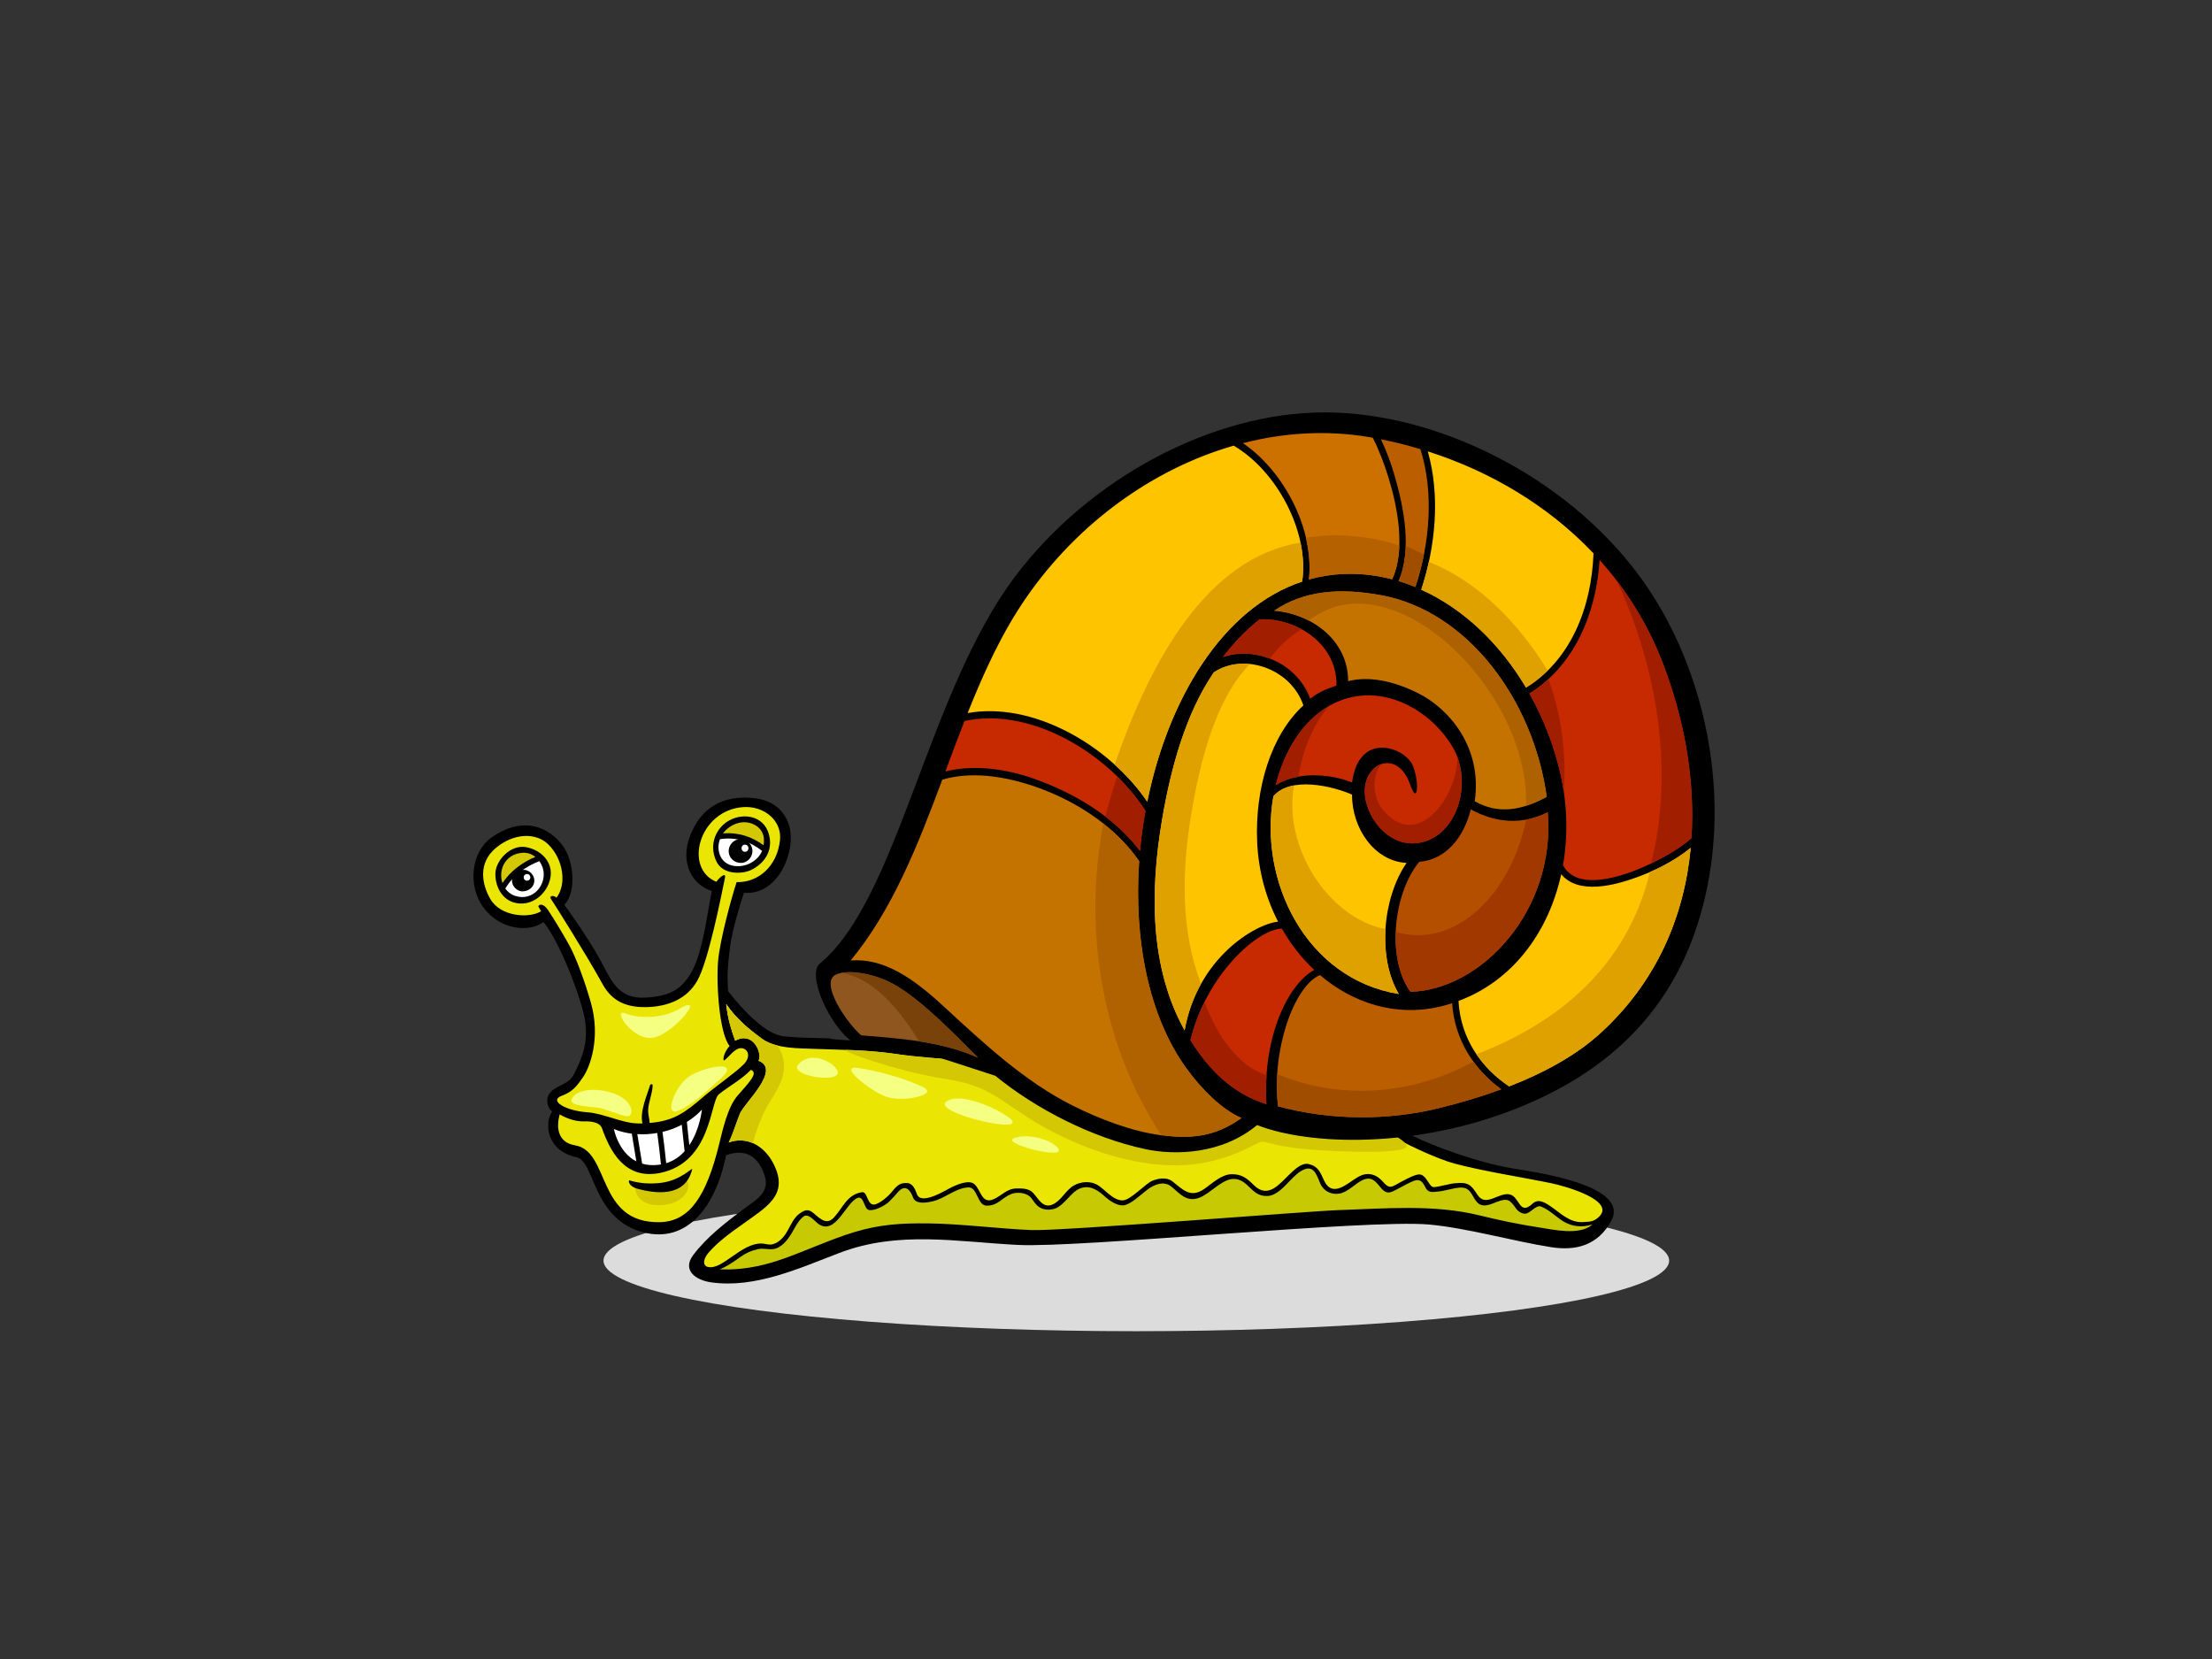 <?xml version="1.0" encoding="utf-8"?>
<!-- Generator: Adobe Illustrator 17.0.0, SVG Export Plug-In . SVG Version: 6.00 Build 0)  -->
<!DOCTYPE svg PUBLIC "-//W3C//DTD SVG 1.1//EN" "http://www.w3.org/Graphics/SVG/1.1/DTD/svg11.dtd">
<svg version="1.1" id="Layer_1" xmlns="http://www.w3.org/2000/svg" xmlns:xlink="http://www.w3.org/1999/xlink" x="0px" y="0px"
	 width="800px" height="600px" viewBox="0 0 800 600" enable-background="new 0 0 800 600" xml:space="preserve">
<rect x="0" y="0" width="800" height="600" fill="#333333" stroke="none"/>
<g>
	<ellipse fill="#DCDCDC" cx="410.966" cy="455.921" rx="192.701" ry="25.525"/>
	<g>
		<path d="M546.57,422.494c-12.2-2.147-27.622-7.699-35.553-11.66c-7.927-3.964-16.844-11.891-38.646-18.168
			c-21.798-6.276-78.288-9.245-101.737-10.899c-23.453-1.651-46.284-4.325-53.53-4.969c-7.247-0.645-13.897-0.455-17.37-1.266
			c-5.418-0.13-10.985-0.182-16.293-0.739c-6.351-0.664-14.393-8.979-20.067-16.243c-0.47-5.535-0.269-8.481,0.664-16.111
			c0.759-6.227,3.81-15.836,5.017-19.543c10.161,0.749,15.956-9.369,16.834-17.733c0.914-8.679-3.972-15.406-12.768-16.461
			c-12.121-1.454-19.557,3.802-23.346,13.072c-4.275,10.455,0.852,18.371,7.661,20.462c-1.138,5.284-2.307,14.902-4.623,22.581
			c-1.359,4.5-3.108,8.52-6.601,11.753c-3.343,3.093-8.212,3.967-12.67,4.224c-10.463,0.606-12.528-6.601-17.034-14.658
			c-3.569-6.383-11.105-17.275-12.412-18.883c4.498-4.6,3.59-16.368-1.056-22.046c-5.943-7.263-15.154-9.439-25.224-2.376
			c-7.475,5.241-8.798,17.617-2.904,25.478c6.066,8.082,16.55,8.988,21.655,5.151c6.074,7.393,14.006,28.405,15.042,35.737
			c1.059,7.461-0.691,12.807-4.059,19.367c-2.145,4.178-6.881,3.718-9.1,7.32c-0.84,1.359-0.852,4.53,1.251,6.097
			c-3.16,4.742-1.643,14.382,8.83,16.565c6.473,1.347,5.721,21.251,22.66,26.707c15.917,5.126,27.247-7.014,31.402-27.443
			c6.931-2.565,11.69,0.303,13.956,7.388c1.975,6.163-3.32,8.848-7.389,11.906c-6.517,4.895-13.534,10.214-18.469,16.828
			c-3.975,5.323,0.628,9.018,6.567,9.852c15.961,2.23,31.977-5.19,46.381-10.674c21.275-8.108,42.27-4.006,64.442-2.874
			c22.442,1.148,126.161-9.345,148.584-7.388c13.77,1.202,30.706,6.078,44.333,8.206c8.714,1.361,16.85-0.466,21.745-9.545
			C589.916,428.206,552.809,423.593,546.57,422.494z"/>
		<path fill="#EBE503" d="M203.324,396.228c3.68-1.345,5.29-3.358,7.673-6.871c2.383-3.519,6.307-14.049,2.699-26.742
			c-1.926-6.766-5.072-15.834-7.937-20.987c-2.159-3.878-5.596-9.6-7.58-12.525c-1.96-2.89-3.745-1.833-3.403-1.129
			c0.173,0.354,0.742,1.238,0.926,1.582c-4.197,2.682-14.665,2.06-18.388-4.452c-3.124-5.47-4.437-13.003,1.982-18.4
			c6.419-5.398,14.507-5.758,19.039-1.275c5.505,5.45,6.617,14.489,2.939,19.21c-1.538-1.175-2.558-0.349-2.105,0.318
			c1.304,1.95,13.171,20.756,18.751,30.947c3.468,6.331,8.767,8.447,15.709,8.335c7.54-0.119,14.753-2.72,18.619-9.667
			c3.871-6.95,8.267-28.842,9.935-37.033c0.564-2.761-2.872,0.775-3.059,1.386c-12.001-4.793-6.348-25.94,9.68-27.022
			c7.415-0.501,14.048,4.745,13.29,11.952c-1.001,9.523-7.964,15.421-15.679,15.168c-1.736,5.154-6.075,21.013-6.702,28.503
			c-0.744,8.864,0.537,26.515,4.17,30.752c-2.296,2.454-2.707,5.846-1.781,5.116c1.753-1.391,3.73-4.392,5.999-4.312
			c2.27,0.081,3.704,2.855,0.967,5.746c-2.741,2.894-10.766,8.471-14.386,11.605c-6.736,5.829-11.007,9.029-19.716,9.699
			c-0.095-1.565-0.635-3.296-0.541-4.855c0.179-2.964,1.538-5.756,1.612-8.723c0.013-0.568-0.788-0.539-0.927-0.062
			c-0.941,3.199-3.848,9.618-2.748,13.826c-0.564,0-1.127,0.003-1.73-0.011c-5.811-0.138-12.429-3.658-18.212-4.035
			C204.918,401.779,198.112,398.13,203.324,396.228z"/>
		<path fill="#EBE503" d="M260.054,413.955c-4.586,18.615-10.662,27.809-21.312,28.056c-23.201,0.539-17.909-25.644-30.754-27.787
			c-6.474-1.078-6.802-6.685-5.574-11.18c3.137,1.778,6.161,2.619,9.034,2.518c1.955-0.071,5.445,0.208,6.251,2.457
			c2.884,8.037,8.131,18.807,21.043,16.187c18.614-3.778,18.075-25.898,21.23-28.433c3.671-2.948,8.386-5.461,11.602-8.853
			c2.889,1.123-0.785,4.657-4.876,9.396C263.125,400.464,261.312,408.85,260.054,413.955z"/>
		<path fill="#EBE503" d="M256.272,458.262c5.29,0.831,11.845-8.755,19.314-8.533c1.018,0.029,2.202,0.479,3.192,0.377
			c2.686-0.276,4.719-2.642,5.968-4.847c1.176-2.062,2.28-4.679,4.201-6.182c1.362-1.069,2.932-1.948,4.508-0.895
			c2.389,1.599,5.05,5.472,8.111,2.186c3.335-3.588,4.715-8.327,10.178-9.192c2.189-0.344,1.761,5.382,4.961,4.351
			c1.887-0.606,4.485-2.843,5.573-4.153c1.835-2.209,2.895-3.735,5.876-3.51c2.057,0.154,2.882,2.412,3.437,3.954
			c1.603,4.432,10.94-1.748,13.082-2.69c1.886-0.829,5.78-2.5,7.703-0.887c2.354,1.976,2.612,7.374,6.939,5.487
			c3.002-1.308,4.771-3.834,8.289-3.909c1.976-0.041,4.46-0.029,5.957,1.523c1.86,1.922,3.569,5.891,7.136,4.274
			c3.229-1.462,4.641-5.102,7.641-6.846c2.738-1.584,5.954-1.519,8.003-0.525c3.093,1.497,5.932,5.941,9.697,5.899
			c2.823-0.035,8.292-6.137,10.696-7.097c2.205-0.877,5.212-1.397,7.239,0.177c3.753,2.925,6.485,6.208,11.44,2.856
			c2.928-1.981,6.284-5.389,10.087-5.413c3.642-0.025,5.478,1.48,7.971,3.949c5.256,5.203,9.411-0.639,13.212-4.203
			c1.58-1.477,4.2-4.021,6.661-3.413c3.448,0.849,4.114,2.961,5.5,5.903c3.175,6.733,8.695,0.722,12.587-1.394
			c2.921-1.584,5.745-1.068,8.079,1.213c1.811,1.768,2.43,3.377,5.117,1.872c2.887-1.618,6.42-3.565,8.282-3.834
			c2.991-0.427,3.829,4.745,5.713,4.573c2.611-0.233,5.088-1.156,7.683-1.408c4.707-0.451,5.675,0.504,8.048,4.197
			c2.991,4.642,7.695-0.975,11.575-0.171c3.768,0.777,3.458,7.921,8.324,3.379c2.068-1.945,4.438-0.473,6.474,0.907
			c3.654,2.462,6.994,6.084,11.797,5.735c2.011-0.146,3.74,0.114,5.833-1.96c6.005-5.945-12.546-11.095-17.174-12.055
			c-11.131-2.3-24.216-4.243-35.223-7.155c-5.599-1.484-19.289-7.507-24.853-11.622c-5.564-4.116-17.837-10.238-31.708-14.533
			c-13.875-4.295-128.825-10.902-143.688-13.212c-11.989-1.867-21.356-1.697-30.609-2.079c-5.746-0.238-14.454,0.006-19.392-3.594
			c-4.944-3.607-9.647-7.5-13.054-12.607c0.653,6.087,2.117,9.972,3.227,13.221c6.507-3.649,9.933,4.717,8.45,7.264
			c8.292,3.239-5.12,15.177-6.736,19.14c-1.498,3.676-2.323,6.882-4.064,10.419c6.715-2.465,13.229,1.316,16.527,8.33
			c3.491,7.423,1.021,11.911-5.113,16.602c-6.308,4.825-13.441,8.904-18.7,14.921C254.419,455.141,253.829,457.875,256.272,458.262z
			"/>
		<path fill="#D4C703" d="M340.909,390.028c14.869,2.335,17.553,5.38,30.01,13.589c12.586,8.293,34.258,18.12,54.927,17.838
			c17.289-0.236,28.312-8.211,30.295-8.493c1.979-0.284,4.533,1.697,18.119,2.829c6.512,0.544,20.707,1.086,27.457,0.566
			c7.34-0.568,9.507-1.34,3.683-5.096c-0.558-0.362-3.832-1.74-4.292-2.081c-5.564-4.116-17.837-10.238-31.708-14.533
			c-13.875-4.295-128.825-10.902-143.688-13.212c-7.215-1.125-13.478-1.508-19.342-1.723
			C302.49,379.575,324.143,387.398,340.909,390.028z"/>
		<path fill="#D4C703" d="M270.013,375.592c-0.124-0.143-0.259-0.27-0.383-0.414c-1.37-1.615-1.484-3.467-0.898-5.045
			c-2.266-2.094-4.339-4.376-6.075-6.977c0.653,6.087,2.117,9.972,3.227,13.221C267.446,375.5,268.829,375.329,270.013,375.592z"/>
		<path fill="#D4C703" d="M240.631,429.332c1.62-0.268,4.857-1.887,6.745-3.236c3.507,1.618,1.35,8.902-7.552,9.711
			c-8.335,0.758-10.525-4.316-9.985-7.014C234.831,429.684,237.516,429.849,240.631,429.332z"/>
		<path fill="#D4C703" d="M281.335,378.133c0.343,0.636,0.668,1.278,0.961,1.94c4.139,9.364-3.034,15.632-6.35,22.998
			c-1.531,3.4-2.717,6.85-3.71,10.349c-2.676-1.159-5.667-1.334-8.703-0.219c1.742-3.537,2.566-6.742,4.064-10.419
			c1.616-3.963,15.028-15.902,6.736-19.14c1.482-2.547-1.943-10.913-8.45-7.264c-1.11-3.25-2.574-7.134-3.227-13.221
			c3.407,5.107,8.109,9.001,13.054,12.607C277.273,376.9,279.231,377.627,281.335,378.133z"/>
		<path fill="#C7C903" d="M564.133,440.885c-2.182-1.618-4.279-3.534-6.845-4.536c-1.773-0.692-3.781,2.493-5.624,2.598
			c-1.301,0.073-2.677-0.879-3.385-1.887c-2.084-2.966-2.931-3.901-6.712-2.458c-2.48,0.945-5.462,2.528-7.549-0.006
			c-1.906-2.313-2.157-5.463-6.262-5.067c-2.639,0.254-5.155,1.19-7.778,1.426c-1.377,0.122-2.807,0.449-3.838-0.595
			c-1.085-1.101-1.497-4.617-4.929-3.242c-3.334,1.335-6.766,3.737-8.508,4.113c-3.746,0.814-4.441-6.821-9.668-4.546
			c-2.982,1.297-5.45,4.512-8.749,5.02c-2.798,0.425-5.497-0.887-6.728-3.499c-0.993-2.108-2.008-6.715-5.634-5.351
			c-2.182,0.82-3.762,2.496-5.361,4.128c-2.087,2.133-4.879,5.438-8.149,5.567c-3.534,0.135-4.987-1.733-7.429-4.016
			c-8.511-7.943-14.446,9.002-22.747,4.309c-1.822-1.024-3.11-2.528-4.738-3.795c-2.693-2.1-6.281-0.576-8.72,1.347
			c-3.207,2.52-5.272,4.559-7.648,5.358c-2.341,0.79-5.164-1.047-6.947-2.494c-1.199-0.971-4.133-4.162-7.68-3.876
			c-3.242,0.262-4.717,2.473-6.966,4.711c-1.018,1.009-2.129,2.182-3.458,2.788c-2.182,0.99-5.132,0.863-6.976-0.879
			c-0.866-0.818-1.404-1.814-2.14-2.735c-1.554-1.944-5.123-2.327-7.356-1.385c-3.504,1.485-4.639,4.155-8.73,4.164
			c-3.527,0.009-3.248-6.837-6.741-6.602c-4.901,0.33-8.371,4.079-13.026,5.076c-2.133,0.46-5.957,1.186-6.936-1.519
			c-0.958-2.646-2.804-4.842-5.412-1.876c-0.994,1.126-1.911,2.219-3.188,3.468c-1.334,1.304-5.342,3.546-7.426,2.991
			c-1.651-0.435-1.738-5.086-3.894-4.373c-4.231,1.404-7.933,13.683-14.171,9.515c-1.27-0.85-3.722-4.14-5.474-2.766
			c-2.042,1.602-3.023,3.927-4.323,6.087c-1.428,2.369-3.737,5.405-6.742,5.716c-1.89,0.197-3.491-0.412-5.415,0.003
			c-2.415,0.52-4.417,1.431-6.429,2.874c-2.475,1.773-4.787,3.416-7.442,4.422c7.066,0.387,14.404-0.939,21.048-3.137
			c9.458-3.134,18.476-7.565,28.025-10.424c9.063-2.709,16.909-3.153,26.374-3.048c11.565,0.13,25.718,1.941,37.266,2.42
			c10.648,0.441,100.365-6.868,111.008-7.213c17.082-0.558,34.43-2.186,51.118,1.903c7.293,1.792,14.078,3.213,21.51,4.355
			c5.335,0.825,14.389,2.931,19.042-0.841c0.102-0.082,0.187-0.162,0.279-0.244C572.114,444.064,568.019,443.759,564.133,440.885z"
			/>
		<path d="M278.379,303.08c-1.203-7.856-9.077-9.414-14.625-6.369c-4.688,2.576-7.592,8.64-4.653,14.834
			c2.392,5.029,9.52,4.546,12.434,3.146C276.219,312.437,279.17,308.283,278.379,303.08z"/>
		<path fill="#FFFFFF" d="M260.391,303.503c-0.47,1.246-0.68,2.58-0.488,3.945c0.887,6.329,7.609,6.88,11.691,4.608
			c1.959-1.09,3.284-2.554,4.018-4.33C271.339,304.395,266.335,302.582,260.391,303.503z"/>
		<path fill="#D4C703" d="M276.173,305.713c0.117-0.792,0.154-1.627,0.082-2.514c-0.35-4.363-5.157-6.657-9.209-5.557
			c-2.328,0.627-4.279,2.008-5.564,3.783C267.091,300.94,271.948,302.621,276.173,305.713z"/>
		<path d="M190.354,306.391c-5.656-1.083-10.949,4.68-11.176,9.309c-0.204,4.092,1.837,9.222,6.548,10.656
			c6.476,1.966,12.264-3.166,13.332-8.866C200.116,311.84,195.75,307.426,190.354,306.391z"/>
		<path fill="#FFFFFF" d="M195.055,311.445c-5.054,1.943-9.607,5.272-12.301,9.923c0.833,1.171,1.99,2.119,3.504,2.625
			c6.522,2.177,11.469-4.028,10.197-9.514C196.199,313.376,195.705,312.349,195.055,311.445z"/>
		<path fill="#D4C703" d="M193.622,309.907c-1.364-1.088-3.109-1.688-5.09-1.454c-6.175,0.723-8.318,6.522-6.81,10.921
			C184.552,315.092,188.831,311.892,193.622,309.907z"/>
		<g>
			<path d="M267.472,303.508c-2.342,0.13-4.117,2.358-3.929,4.647c0.203,2.384,2.309,4.052,4.65,3.924
				c2.343-0.133,4.117-2.359,3.927-4.649C271.916,305.047,269.81,303.376,267.472,303.508z"/>
			<path fill="#FFFFFF" d="M269.508,308.065c-1.664,0.092-1.807-2.488-0.144-2.58C271.029,305.389,271.172,307.971,269.508,308.065z
				"/>
		</g>
		<g>
			<path d="M189.221,314.594c-2.198,0.122-4.052,1.684-4.064,3.889c-0.002,2.024,1.831,4.005,4.035,3.884
				c2.197-0.122,4.051-1.681,4.06-3.887C193.255,316.455,191.424,314.473,189.221,314.594z"/>
			<path fill="#FFFFFF" d="M190.67,318.505c-1.604,0.089-1.74-2.304-0.135-2.393C192.142,316.02,192.277,318.413,190.67,318.505z"/>
		</g>
		<path d="M239.084,427.787c-4.056,0.496-7.895,0.197-11.402-0.882c-0.514-0.159-0.462,2.082,2.698,2.967
			c6.745,1.889,17.534,3.236,19.964-7.017C250.536,422.041,246.296,426.905,239.084,427.787z"/>
		<path fill="#F5FF82" d="M245.484,364.969c-5.476,3.285-14.268,3.567-19.365,1.529c-5.098-2.038,3.059,10.703,10.703,8.665
			C244.466,373.124,255.678,358.853,245.484,364.969z"/>
		<path fill="#F5FF82" d="M218.472,394.531c-6.343-1.155-10.702,0.508-11.722,3.056c-1.02,2.549,6.624,2.549,9.683,3.06
			c3.059,0.509,7.135,2.547,10.194,3.056C229.685,404.214,229.685,396.567,218.472,394.531z"/>
		<path fill="#F5FF82" d="M260.265,390.453c-4.983,4.395-9.175,8.663-14.781,11.212c-5.605,2.549-1.526-8.664,3.569-12.231
			C254.148,385.865,268.93,382.808,260.265,390.453z"/>
		<path fill="#F5FF82" d="M334.141,393.325c-6.526-3.262-16.741-6.068-23.876-7.086c-7.134-1.018,3.57,7.645,9.687,10.194
			C326.068,398.98,339.369,395.938,334.141,393.325z"/>
		<path fill="#F5FF82" d="M301.982,385.966c-2.495-2.703-9.175-5.608-13.252-1.02C284.652,389.533,308.098,392.59,301.982,385.966z"
			/>
		<path fill="#F5FF82" d="M364.666,404.02c-4.419-3.258-17.464-9.218-22.426-5.608C336.634,402.49,374.35,411.156,364.666,404.02z"
			/>
		<path fill="#F5FF82" d="M381.731,414.348c-3.117-2.676-11.209-4.588-15.287-2.55C362.366,413.838,388.868,420.464,381.731,414.348
			z"/>
		<g>
			<path d="M308.471,376.994c5.404,0.425,14.368,0.376,19.592,1.922c11.036,3.266,21.864,6.934,31.889,10.146
				c15.096,12.284,35.067,22.377,54.156,26.519c10.608,2.297,27.707,2.009,40.528-8.684c19.274,7.518,57.532,8.403,93.665-5.932
				c28.292-11.218,52.469-29.992,64.295-62.742c15.616-43.213,5.938-95.537-20.079-130.449
				c-26.417-35.455-72.618-58.576-113.348-58.628c-40.977-0.046-85.518,24.098-112.054,59.361
				c-31.867,42.343-42.246,116.49-70.599,139.975C291.659,352.509,300.049,371.13,308.471,376.994z"/>
			<path fill="#FFC400" d="M470.944,210.326c2.636-18.109-9.281-40.109-24.771-49.15c-29.248,8.416-56.315,28.012-74.917,54.806
				c-8.78,12.646-15.367,27.024-21.299,41.914c23.426-4.243,50.946,11.454,64.973,32.036
				C422.359,253.188,441.999,219.933,470.944,210.326z"/>
			<path fill="#CC7000" d="M473.386,209.576c7.959-2.232,16.584-2.724,25.84-1.025c1.437,0.267,2.858,0.599,4.267,0.957
				c4.974-10.746,1.932-26.251-1.361-36.895c-1.412-4.564-3.255-9.604-5.646-14.285c-0.673-0.119-1.345-0.247-2.011-0.358
				c-14.947-2.439-30.192-1.488-44.955,2.301C464.381,170.348,475.401,191.529,473.386,209.576z"/>
			<path fill="#BA5E00" d="M505.821,210.147c2.059,0.619,4.079,1.361,6.071,2.174c5.145-15.496,6.849-34.072,1.805-49.901
				c-4.73-1.408-9.494-2.604-14.265-3.543c2.046,4.258,3.661,8.729,4.879,12.905C507.607,183.044,510.836,198.752,505.821,210.147z"
				/>
			<path fill="#FFC400" d="M551.908,248.669c16.06-9.848,23.686-28.784,24.406-48.534c-16.542-17.477-37.713-29.798-59.94-36.887
				c4.587,16.048,2.791,34.416-2.354,50.021C529.424,220.195,542.57,232.944,551.908,248.669z"/>
			<path fill="#C72900" d="M565.282,312.891c5.174,9.941,22.214,3.731,29.24,0.602c5.386-2.403,11.927-5.764,17.224-10.381
				c1.405-21.528-2.763-43.7-10.626-63.942c-5.421-13.967-13.199-26.184-22.604-36.647c-1.25,19.767-9.389,38.314-25.383,48.312
				c5.104,9.062,8.977,19.018,11.299,29.396C566.896,291.242,567.106,302.414,565.282,312.891z"/>
			<path fill="#BA5E00" d="M525.18,362.828c-1.535,0.495-3.102,0.942-4.72,1.308c-15.689,3.572-31.112-1.281-43.089-11.508
				c-9.678,4.214-17.602,27.978-15.137,47.495c18.744,5.071,39.438,5.234,58.036,0.685c7.813-1.91,15.439-4.182,22.68-6.839
				C533.304,386.946,526.088,376.226,525.18,362.828z"/>
			<path fill="#A14D00" d="M514.96,200.672c-0.796,4.005-1.827,7.918-3.067,11.649c-1.992-0.813-4.013-1.554-6.071-2.174
				c1.688-3.833,2.427-8.155,2.557-12.631C510.643,198.41,512.853,199.433,514.96,200.672z"/>
			<path fill="#A14D00" d="M532.872,383.925c2.82,3.886,6.252,7.259,10.078,10.044c-7.242,2.657-14.868,4.929-22.68,6.839
				c-18.598,4.549-39.292,4.385-58.036-0.685c-0.479-3.792-0.558-7.746-0.314-11.686
				C484.517,397.988,510.972,396.044,532.872,383.925z"/>
			<path fill="#FFC400" d="M471.385,255.12c-4.444-13.255-21.427-19.241-32.39-11.95c-10.164,14.967-15.469,34.316-18.663,52.983
				c-4.473,26.151-4.523,53.795,8.103,76.486c4.574-25.896,25.256-38.42,33.802-39.305c-4.393-8.532-7.109-18.327-7.568-28.822
				C453.837,285.285,459.597,265.914,471.385,255.12z"/>
			<path fill="#C72900" d="M473.85,252.729c3.09-2.485,5.859-3.521,9.507-4.779c0.298-15.668-15.321-24.671-27.806-23.951
				c-4.863,3.818-9.297,8.424-13.272,13.64C454.126,233.564,469.155,239.808,473.85,252.729z"/>
			<path fill="#C47300" d="M487.582,246.355c7.4-1.917,16.339-0.147,25.351,4.383c11.15,5.603,23.239,19.519,20.422,39.04
				c8.711,4.966,17.291,3.152,26.052-1.596c-4.952-35.358-28.806-67.182-59.854-72.897c-14.776-2.72-27.797-1.824-38.731,5.576
				C473.669,221.817,487.569,231.091,487.582,246.355z"/>
			<path fill="#AD6100" d="M473.371,224.476c-3.943-2.055-8.298-3.297-12.549-3.615c10.934-7.4,23.956-8.296,38.731-5.576
				c31.048,5.715,54.902,37.54,59.854,72.897c-2.496,1.356-4.983,2.43-7.458,3.219C553.18,249.404,503.071,200.932,473.371,224.476z
				"/>
			<path fill="#FFC400" d="M488.993,287.387c-7.267-3.182-22.239-6.675-28.45,0.584c-5.431,30.52,11.718,66.051,45.348,71.519
				c-7.848-13.166-5.862-34.777,2.817-47.403C497.012,311.479,488.882,299.442,488.993,287.387z"/>
			<path fill="#DEA100" d="M470.351,196.231c0.999,4.765,1.253,9.552,0.593,14.094c-28.945,9.608-48.585,42.862-56.014,79.606
				c-3.274-4.8-7.299-9.316-11.813-13.394C416.012,239.036,436.457,201.736,470.351,196.231z"/>
			<path fill="#DEA100" d="M559.734,242.529c-2.347,2.305-4.945,4.374-7.826,6.14c-9.339-15.726-22.484-28.474-37.887-35.4
				c1.066-3.241,1.983-6.606,2.731-10.036C534.208,210.037,549.06,225.04,559.734,242.529z"/>
			<path fill="#DEA100" d="M420.332,296.153c3.194-18.667,8.499-38.016,18.663-52.983c3.867-2.572,8.479-3.462,13.031-2.994
				c-12.66,12.952-18.094,35.949-21.132,53.903c-3.583,21.157-3.859,42.69,3.48,61.754c-2.68,4.803-4.806,10.39-5.938,16.806
				C415.809,349.948,415.859,322.304,420.332,296.153z"/>
			<path fill="#DEA100" d="M460.543,287.971c1.856-2.171,4.504-3.363,7.486-3.907c-4.127,22.144,12.339,47.944,33.056,51.977
				c-0.517,8.479,0.952,16.983,4.806,23.45C472.26,354.022,455.112,318.491,460.543,287.971z"/>
			<path fill="#C72900" d="M525.31,270.06c-6.833-11.4-19.467-19.168-31.778-18.542c-16.431,0.833-27.851,15.043-32.133,32.354
				c-0.01,0.043-0.022,0.089-0.029,0.129c7.651-5.138,20.013-4.123,27.622-0.996c2.461-18.722,18.944-12.743,21.827-6.373
				c2.652,5.843,1.951,15.201-0.771,7.227c-5.002-14.691-19.943-6.785-15.753,7.073c2.541,8.397,9.859,14.933,18.036,14.016
				C526.941,303.309,533.063,283.001,525.31,270.06z"/>
			<path fill="#B54F00" d="M559.759,293.762c-9.107,4.667-18.823,3.896-27.832-1.044c-2.392,9.788-8.79,18.197-18.642,18.971
				c-9.364,11.357-11.94,34.964-3.169,47.005C535.699,358.038,562.715,329.318,559.759,293.762z"/>
			<path fill="#C72900" d="M463.607,335.847c-8.834,0.131-27.429,16.872-33.063,40.377c6.636,10.528,14.852,19.121,27.464,23.104
				c-1.412-24.699,8.041-43.583,17.323-48.527C470.795,346.556,466.827,341.512,463.607,335.847z"/>
			<path fill="#A11F00" d="M459.249,238.203c-5.462-2.11-11.546-2.431-16.971-0.565c3.975-5.216,8.409-9.822,13.272-13.64
				c4.945-0.284,10.376,0.979,15.124,3.557C466.151,230.39,462.367,233.979,459.249,238.203z"/>
			<path fill="#A13800" d="M551.965,296.393c2.626-0.48,5.237-1.32,7.794-2.631c2.956,35.556-24.06,64.276-49.643,64.931
				c-4.035-5.539-5.643-13.523-5.32-21.639C526.211,343.344,546.417,323.548,551.965,296.393z"/>
			<path fill="#A11F00" d="M458.075,388.916c-0.225,3.335-0.273,6.801-0.067,10.412c-12.612-3.983-20.828-12.576-27.464-23.104
				c1.183-4.942,2.963-9.554,5.075-13.805C440.419,374.972,447.778,385.479,458.075,388.916z"/>
			<path fill="#FFC400" d="M591.657,317.402c-7.543,2.696-20.764,6.371-27.023-1.221c-4.568,20.896-17.472,38.519-37.151,45.825
				c0.742,13.618,8.33,24.26,18.316,30.893c12.821-4.98,24.25-11.272,32.92-19.161c20.492-18.666,30.414-42.356,32.749-67.104
				C605.329,311.625,597.919,315.172,591.657,317.402z"/>
			<path fill="#B56100" d="M472.26,194.42c6.563-0.723,10.309-1.216,17.76-0.448c7.451,0.765,12.568,2.024,16.048,3.442
				c-0.152,4.324-0.904,8.481-2.576,12.093c-1.408-0.358-2.829-0.69-4.267-0.957c-9.256-1.699-17.881-1.207-25.84,1.025
				C473.935,204.66,473.466,199.513,472.26,194.42z"/>
			<path fill="#DEA100" d="M596.711,315.392c4.961-2.162,10.205-5.058,14.757-8.758c-2.335,24.748-12.257,48.438-32.749,67.104
				c-8.669,7.889-20.098,14.181-32.92,19.161c-4.609-3.061-8.688-6.982-11.838-11.646
				C563.328,370.13,588.485,349.598,596.711,315.392z"/>
			<path fill="#C72900" d="M348.812,260.775c-2.363,6.032-4.637,12.129-6.91,18.228c10.412-2.578,21.854-0.931,31.886,2.589
				c14.075,4.947,28.702,13.266,38.51,26.166c0.441-4.837,1.113-9.669,1.979-14.451
				C400.887,272.198,372.377,255.519,348.812,260.775z"/>
			<path fill="#A11F00" d="M584.685,209.977c6.652,8.693,12.251,18.416,16.435,29.193c7.864,20.242,12.032,42.414,10.626,63.942
				c-4.482,3.906-9.814,6.87-14.626,9.158C605.51,279.824,599.6,241.607,584.685,209.977z"/>
			<path fill="#A11F00" d="M553.133,250.835c2.484-1.55,4.755-3.333,6.864-5.271c4.825,13.336,6.563,27.143,5.548,40.778
				c-0.305-2.037-0.657-4.078-1.113-6.111C562.109,269.853,558.236,259.897,553.133,250.835z"/>
			<path fill="#A11F00" d="M469.59,280.932c-2.998,0.529-5.846,1.475-8.219,3.069c0.006-0.04,0.019-0.086,0.029-0.129
				c3.064-12.378,9.792-23.141,19.378-28.592C474.814,261.927,471.144,271.239,469.59,280.932z"/>
			<path fill="#A11F00" d="M499.594,276.377c-3.473,4.12-3.604,12.165,1.402,17.52c12.251,13.102,25.998-5.826,26.109-19.958
				c4.679,12.766-1.551,29.524-14.772,31.007c-8.178,0.917-15.496-5.619-18.036-14.016
				C492.051,283.494,495.321,277.814,499.594,276.377z"/>
			<path fill="#A11F00" d="M404.018,280.798c3.949,3.875,7.451,8.083,10.258,12.508c-0.866,4.782-1.538,9.615-1.979,14.451
				c-3.616-4.756-7.895-8.878-12.552-12.45C400.985,290.392,402.521,285.598,404.018,280.798z"/>
			<path fill="#C47300" d="M429.272,386.645c-13.914-18.993-19.243-46.971-17.277-75.197c-9.307-13.492-24.457-22.601-38.692-27.308
				c-10.398-3.432-22.043-5.239-32.511-2.165c-8.815,23.611-17.949,46.933-33.128,65.396c12.144-0.967,22.852,6.706,33.258,16.269
				c14.764,13.592,29.522,27.458,47.035,36.222c9.592,4.802,21.288,9.32,31.806,10.685c10.393,1.347,19.263,0.906,29.207-6.187
				C441.729,401.149,434.624,393.96,429.272,386.645z"/>
			<path fill="#B06100" d="M420.027,410.574c-21.101-32.063-28.504-73.299-20.999-112.74c4.926,3.892,9.386,8.421,12.967,13.615
				c-1.967,28.225,3.363,56.204,17.277,75.197c5.351,7.315,12.457,14.504,19.699,17.716
				C439.118,411.39,430.31,411.881,420.027,410.574z"/>
			<path fill="#8F571F" d="M302.49,352.38c4.327-1.842,14.052-0.425,21.654,4.102c9.4,5.596,20.197,16.579,29.549,26.04
				c-13.113-5.929-28.85-7.026-42.201-8.071C306.845,370.675,295.86,355.205,302.49,352.38z"/>
			<path fill="#78420A" d="M332.338,376.602c7.358,1.144,14.696,2.907,21.356,5.919c-9.353-9.461-20.149-20.444-29.549-26.04
				c-6.811-4.055-15.316-5.608-20.127-4.561C315.278,353.272,325.242,364.723,332.338,376.602z"/>
		</g>
		<path fill="#FFFFFF" d="M228.498,410c-4.112-0.514-6.481-1.708-6.481-1.708s1.527,8.381,8.128,11.741
			C229.604,416.688,229.047,413.345,228.498,410z"/>
		<path fill="#FFFFFF" d="M237.7,409.751c-1.128,0.192-2.295,0.352-3.544,0.428c-1.33,0.083-2.53,0.056-3.666-0.006
			c0.581,3.556,1.175,7.112,1.753,10.669c1.775,0.527,3.826,0.726,6.229,0.396c0.197-0.027,0.367-0.089,0.561-0.122
			C238.688,417.316,238.195,413.535,237.7,409.751z"/>
		<path fill="#FFFFFF" d="M249.31,414.166c3.883-5.77,4.54-12.89,4.54-12.89s-1.805,2.233-5.43,4.469
			C248.676,408.556,248.996,411.36,249.31,414.166z"/>
		<path fill="#FFFFFF" d="M246.573,406.785c-1.938,1.007-4.252,1.945-6.975,2.584c0.495,3.773,0.986,7.542,1.34,11.326
			c2.769-0.858,4.941-2.441,6.661-4.333C247.256,413.168,246.883,409.98,246.573,406.785z"/>
	</g>
</g>
</svg>

